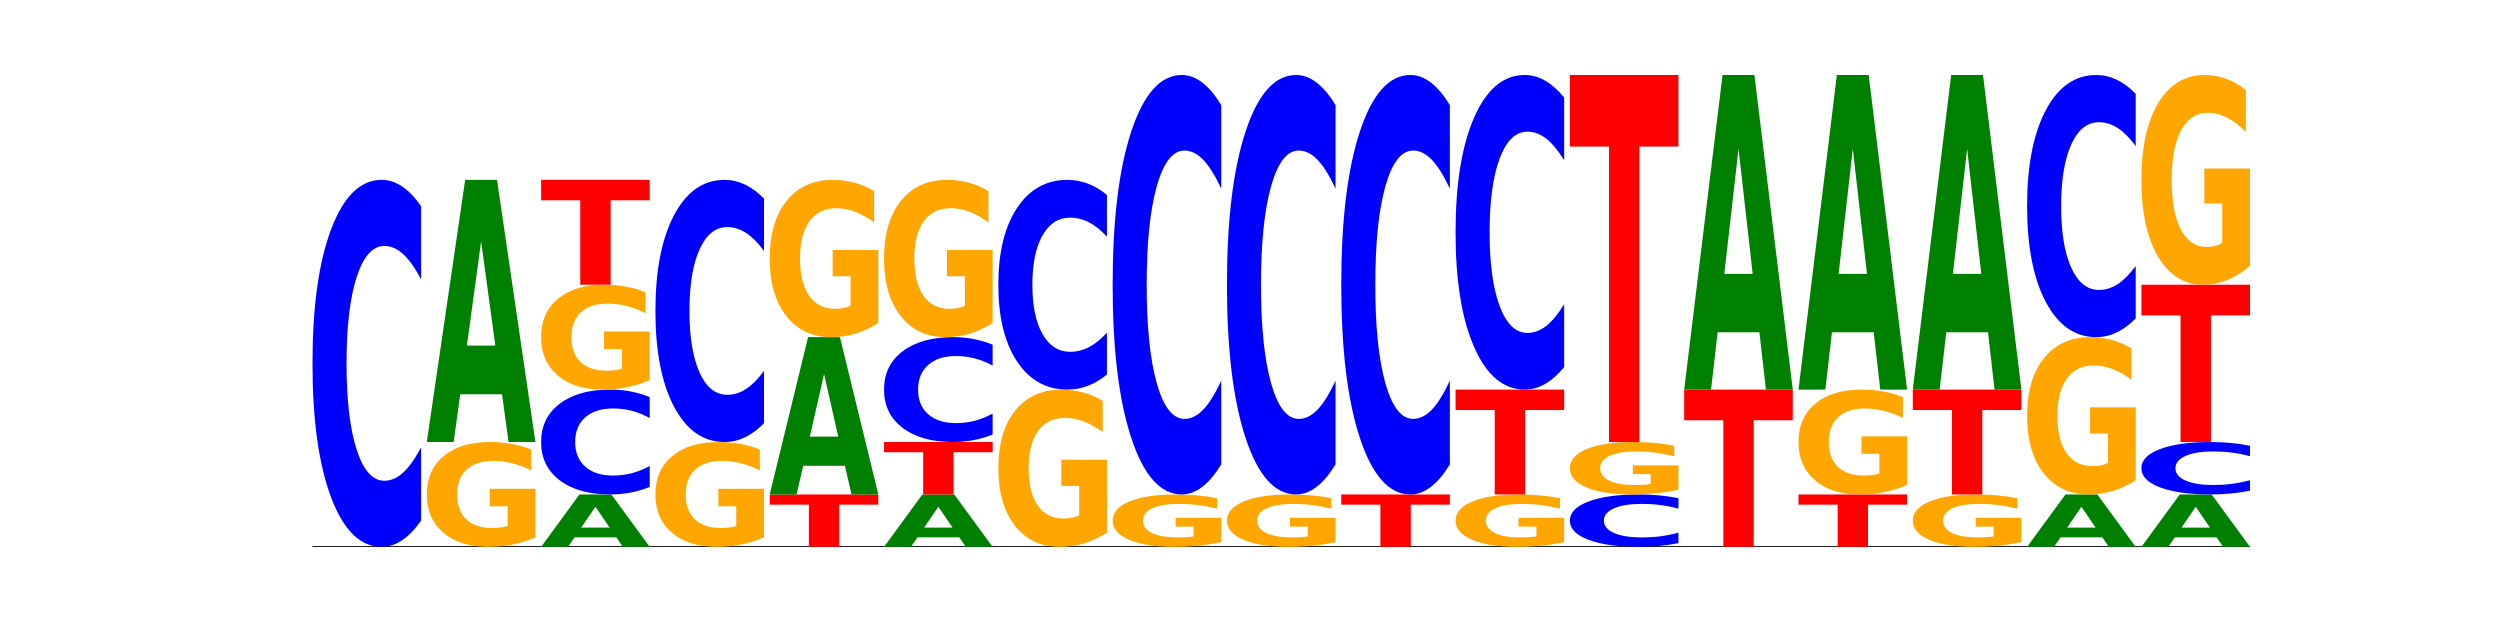 <?xml version="1.0" encoding="utf-8" standalone="no"?>
<!DOCTYPE svg PUBLIC "-//W3C//DTD SVG 1.1//EN"
  "http://www.w3.org/Graphics/SVG/1.1/DTD/svg11.dtd">
<!-- Created with matplotlib (https://matplotlib.org/) -->
<svg height="180pt" version="1.1" viewBox="0 0 720 180" width="720pt" xmlns="http://www.w3.org/2000/svg" xmlns:xlink="http://www.w3.org/1999/xlink">
 <defs>
  <style type="text/css">*{stroke-linecap:butt;stroke-linejoin:round;}</style>
 </defs>
 <g id="figure_1">
  <g id="patch_1">
   <path d="M 0 180 
L 720 180 
L 720 0 
L 0 0 
z
" style="fill:none;"/>
  </g>
  <g id="axes_1">
   <g id="line2d_1">
    <path clip-path="url(#p5dfc0b3def)" d="M 90 157.5 
L 648 157.5 
" style="fill:none;stroke:#000000;stroke-linecap:square;stroke-width:0.5;"/>
   </g>
   <g id="patch_2">
    <path clip-path="url(#p5dfc0b3def)" d="M 121.274 149.923 
Q 118.658 153.679 115.829 155.579 
Q 113.001 157.5 109.92 157.5 
Q 100.732 157.5 95.366 143.264 
Q 90 129.028 90 104.683 
Q 90 80.25 95.366 66.036 
Q 100.732 51.8 109.92 51.8 
Q 113.001 51.8 115.829 53.721 
Q 118.658 55.621 121.274 59.377 
L 121.274 80.447 
Q 118.635 75.468 116.074 73.154 
Q 113.513 70.84 110.684 70.84 
Q 105.61 70.84 102.702 79.857 
Q 99.802 88.853 99.802 104.683 
Q 99.802 120.447 102.702 129.465 
Q 105.61 138.46 110.684 138.46 
Q 113.513 138.46 116.074 136.146 
Q 118.635 133.81 121.274 128.832 
z
" style="fill:#0000ff;"/>
   </g>
   <g id="patch_3">
    <path clip-path="url(#p5dfc0b3def)" d="M 154.195 154.768 
Q 151.041 156.134 147.648 156.82 
Q 144.256 157.5 140.639 157.5 
Q 132.467 157.5 127.694 153.433 
Q 122.92 149.365 122.92 142.409 
Q 122.92 135.372 127.778 131.336 
Q 132.642 127.3 141.102 127.3 
Q 144.361 127.3 147.347 127.849 
Q 150.34 128.392 152.989 129.465 
L 152.989 135.485 
Q 150.256 134.106 147.55 133.426 
Q 144.845 132.74 142.125 132.74 
Q 137.093 132.74 134.366 135.248 
Q 131.64 137.749 131.64 142.409 
Q 131.64 147.026 134.268 149.546 
Q 136.896 152.06 141.733 152.06 
Q 143.05 152.06 144.179 151.917 
Q 145.307 151.767 146.204 151.455 
L 146.204 145.803 
L 141.053 145.803 
L 141.053 140.769 
L 154.195 140.769 
z
" style="fill:#ffa600;"/>
   </g>
   <g id="patch_4">
    <path clip-path="url(#p5dfc0b3def)" d="M 144.584 113.546 
L 132.557 113.546 
L 130.657 127.3 
L 122.92 127.3 
L 133.97 51.8 
L 143.145 51.8 
L 154.195 127.3 
L 146.464 127.3 
z
M 134.475 99.534 
L 142.647 99.534 
L 138.567 69.502 
z
" style="fill:#008000;"/>
   </g>
   <g id="patch_5">
    <path clip-path="url(#p5dfc0b3def)" d="M 177.504 154.749 
L 165.477 154.749 
L 163.578 157.5 
L 155.841 157.5 
L 166.89 142.4 
L 176.066 142.4 
L 187.115 157.5 
L 179.384 157.5 
z
M 167.395 151.947 
L 175.567 151.947 
L 171.487 145.94 
z
" style="fill:#008000;"/>
   </g>
   <g id="patch_6">
    <path clip-path="url(#p5dfc0b3def)" d="M 187.115 140.235 
Q 184.499 141.308 181.67 141.851 
Q 178.841 142.4 175.76 142.4 
Q 166.573 142.4 161.207 138.333 
Q 155.841 134.265 155.841 127.309 
Q 155.841 120.329 161.207 116.267 
Q 166.573 112.2 175.76 112.2 
Q 178.841 112.2 181.67 112.749 
Q 184.499 113.292 187.115 114.365 
L 187.115 120.385 
Q 184.475 118.962 181.914 118.301 
Q 179.354 117.64 176.525 117.64 
Q 171.45 117.64 168.543 120.216 
Q 165.643 122.787 165.643 127.309 
Q 165.643 131.813 168.543 134.39 
Q 171.45 136.96 176.525 136.96 
Q 179.354 136.96 181.914 136.299 
Q 184.475 135.631 187.115 134.209 
z
" style="fill:#0000ff;"/>
   </g>
   <g id="patch_7">
    <path clip-path="url(#p5dfc0b3def)" d="M 187.115 109.468 
Q 183.961 110.834 180.569 111.52 
Q 177.176 112.2 173.56 112.2 
Q 165.387 112.2 160.614 108.133 
Q 155.841 104.065 155.841 97.109 
Q 155.841 90.072 160.698 86.036 
Q 165.562 82 174.022 82 
Q 177.281 82 180.267 82.549 
Q 183.26 83.092 185.909 84.165 
L 185.909 90.185 
Q 183.176 88.806 180.47 88.126 
Q 177.765 87.44 175.045 87.44 
Q 170.013 87.44 167.286 89.948 
Q 164.56 92.449 164.56 97.109 
Q 164.56 101.726 167.188 104.246 
Q 169.817 106.76 174.653 106.76 
Q 175.971 106.76 177.099 106.617 
Q 178.228 106.467 179.125 106.155 
L 179.125 100.503 
L 173.973 100.503 
L 173.973 95.469 
L 187.115 95.469 
z
" style="fill:#ffa600;"/>
   </g>
   <g id="patch_8">
    <path clip-path="url(#p5dfc0b3def)" d="M 155.841 51.8 
L 187.115 51.8 
L 187.115 57.69 
L 175.864 57.69 
L 175.864 82 
L 167.114 82 
L 167.114 57.69 
L 155.841 57.69 
z
" style="fill:#ff0000;"/>
   </g>
   <g id="patch_9">
    <path clip-path="url(#p5dfc0b3def)" d="M 220.035 154.768 
Q 216.881 156.134 213.489 156.82 
Q 210.097 157.5 206.48 157.5 
Q 198.307 157.5 193.534 153.433 
Q 188.761 149.365 188.761 142.409 
Q 188.761 135.372 193.618 131.336 
Q 198.483 127.3 206.943 127.3 
Q 210.202 127.3 213.188 127.849 
Q 216.18 128.392 218.83 129.465 
L 218.83 135.485 
Q 216.096 134.106 213.391 133.426 
Q 210.685 132.74 207.966 132.74 
Q 202.933 132.74 200.207 135.248 
Q 197.48 137.749 197.48 142.409 
Q 197.48 147.026 200.109 149.546 
Q 202.737 152.06 207.573 152.06 
Q 208.891 152.06 210.019 151.917 
Q 211.148 151.767 212.045 151.455 
L 212.045 145.803 
L 206.893 145.803 
L 206.893 140.769 
L 220.035 140.769 
z
" style="fill:#ffa600;"/>
   </g>
   <g id="patch_10">
    <path clip-path="url(#p5dfc0b3def)" d="M 220.035 121.888 
Q 217.419 124.571 214.591 125.928 
Q 211.762 127.3 208.681 127.3 
Q 199.493 127.3 194.127 117.131 
Q 188.761 106.963 188.761 89.573 
Q 188.761 72.122 194.127 61.969 
Q 199.493 51.8 208.681 51.8 
Q 211.762 51.8 214.591 53.172 
Q 217.419 54.529 220.035 57.212 
L 220.035 72.262 
Q 217.396 68.706 214.835 67.053 
Q 212.274 65.4 209.445 65.4 
Q 204.371 65.4 201.463 71.841 
Q 198.563 78.266 198.563 89.573 
Q 198.563 100.834 201.463 107.275 
Q 204.371 113.7 209.445 113.7 
Q 212.274 113.7 214.835 112.047 
Q 217.396 110.378 220.035 106.823 
z
" style="fill:#0000ff;"/>
   </g>
   <g id="patch_11">
    <path clip-path="url(#p5dfc0b3def)" d="M 221.681 142.4 
L 252.956 142.4 
L 252.956 145.345 
L 241.704 145.345 
L 241.704 157.5 
L 232.955 157.5 
L 232.955 145.345 
L 221.681 145.345 
z
" style="fill:#ff0000;"/>
   </g>
   <g id="patch_12">
    <path clip-path="url(#p5dfc0b3def)" d="M 243.345 134.148 
L 231.318 134.148 
L 229.418 142.4 
L 221.681 142.4 
L 232.731 97.1 
L 241.906 97.1 
L 252.956 142.4 
L 245.225 142.4 
z
M 233.236 125.74 
L 241.408 125.74 
L 237.328 107.721 
z
" style="fill:#008000;"/>
   </g>
   <g id="patch_13">
    <path clip-path="url(#p5dfc0b3def)" d="M 252.956 93.001 
Q 249.802 95.051 246.409 96.08 
Q 243.017 97.1 239.4 97.1 
Q 231.228 97.1 226.455 90.999 
Q 221.681 84.898 221.681 74.464 
Q 221.681 63.909 226.539 57.854 
Q 231.403 51.8 239.863 51.8 
Q 243.122 51.8 246.108 52.623 
Q 249.101 53.438 251.75 55.047 
L 251.75 64.077 
Q 249.017 62.009 246.311 60.989 
Q 243.606 59.96 240.886 59.96 
Q 235.854 59.96 233.127 63.722 
Q 230.401 67.474 230.401 74.464 
Q 230.401 81.389 233.029 85.169 
Q 235.657 88.94 240.494 88.94 
Q 241.811 88.94 242.94 88.725 
Q 244.068 88.5 244.965 88.033 
L 244.965 79.555 
L 239.814 79.555 
L 239.814 72.003 
L 252.956 72.003 
z
" style="fill:#ffa600;"/>
   </g>
   <g id="patch_14">
    <path clip-path="url(#p5dfc0b3def)" d="M 276.266 154.749 
L 264.238 154.749 
L 262.339 157.5 
L 254.602 157.5 
L 265.651 142.4 
L 274.827 142.4 
L 285.876 157.5 
L 278.145 157.5 
z
M 266.156 151.947 
L 274.328 151.947 
L 270.249 145.94 
z
" style="fill:#008000;"/>
   </g>
   <g id="patch_15">
    <path clip-path="url(#p5dfc0b3def)" d="M 254.602 127.3 
L 285.876 127.3 
L 285.876 130.245 
L 274.625 130.245 
L 274.625 142.4 
L 265.875 142.4 
L 265.875 130.245 
L 254.602 130.245 
z
" style="fill:#ff0000;"/>
   </g>
   <g id="patch_16">
    <path clip-path="url(#p5dfc0b3def)" d="M 285.876 125.135 
Q 283.26 126.208 280.431 126.751 
Q 277.602 127.3 274.522 127.3 
Q 265.334 127.3 259.968 123.233 
Q 254.602 119.165 254.602 112.209 
Q 254.602 105.229 259.968 101.167 
Q 265.334 97.1 274.522 97.1 
Q 277.602 97.1 280.431 97.649 
Q 283.26 98.192 285.876 99.265 
L 285.876 105.285 
Q 283.236 103.862 280.676 103.201 
Q 278.115 102.54 275.286 102.54 
Q 270.211 102.54 267.304 105.116 
Q 264.404 107.687 264.404 112.209 
Q 264.404 116.713 267.304 119.29 
Q 270.211 121.86 275.286 121.86 
Q 278.115 121.86 280.676 121.199 
Q 283.236 120.531 285.876 119.109 
z
" style="fill:#0000ff;"/>
   </g>
   <g id="patch_17">
    <path clip-path="url(#p5dfc0b3def)" d="M 285.876 93.001 
Q 282.722 95.051 279.33 96.08 
Q 275.937 97.1 272.321 97.1 
Q 264.148 97.1 259.375 90.999 
Q 254.602 84.898 254.602 74.464 
Q 254.602 63.909 259.459 57.854 
Q 264.323 51.8 272.783 51.8 
Q 276.042 51.8 279.028 52.623 
Q 282.021 53.438 284.671 55.047 
L 284.671 64.077 
Q 281.937 62.009 279.232 60.989 
Q 276.526 59.96 273.807 59.96 
Q 268.774 59.96 266.048 63.722 
Q 263.321 67.474 263.321 74.464 
Q 263.321 81.389 265.949 85.169 
Q 268.578 88.94 273.414 88.94 
Q 274.732 88.94 275.86 88.725 
Q 276.989 88.5 277.886 88.033 
L 277.886 79.555 
L 272.734 79.555 
L 272.734 72.003 
L 285.876 72.003 
z
" style="fill:#ffa600;"/>
   </g>
   <g id="patch_18">
    <path clip-path="url(#p5dfc0b3def)" d="M 318.796 153.401 
Q 315.642 155.451 312.25 156.48 
Q 308.858 157.5 305.241 157.5 
Q 297.068 157.5 292.295 151.399 
Q 287.522 145.298 287.522 134.864 
Q 287.522 124.309 292.379 118.254 
Q 297.244 112.2 305.704 112.2 
Q 308.963 112.2 311.949 113.023 
Q 314.941 113.838 317.591 115.447 
L 317.591 124.477 
Q 314.857 122.409 312.152 121.389 
Q 309.446 120.36 306.727 120.36 
Q 301.694 120.36 298.968 124.122 
Q 296.241 127.874 296.241 134.864 
Q 296.241 141.789 298.87 145.569 
Q 301.498 149.34 306.334 149.34 
Q 307.652 149.34 308.781 149.125 
Q 309.909 148.9 310.806 148.433 
L 310.806 139.955 
L 305.655 139.955 
L 305.655 132.403 
L 318.796 132.403 
z
" style="fill:#ffa600;"/>
   </g>
   <g id="patch_19">
    <path clip-path="url(#p5dfc0b3def)" d="M 318.796 107.871 
Q 316.18 110.017 313.352 111.102 
Q 310.523 112.2 307.442 112.2 
Q 298.254 112.2 292.888 104.065 
Q 287.522 95.93 287.522 82.019 
Q 287.522 68.057 292.888 59.935 
Q 298.254 51.8 307.442 51.8 
Q 310.523 51.8 313.352 52.898 
Q 316.18 53.983 318.796 56.129 
L 318.796 68.17 
Q 316.157 65.325 313.596 64.002 
Q 311.035 62.68 308.206 62.68 
Q 303.132 62.68 300.224 67.833 
Q 297.324 72.973 297.324 82.019 
Q 297.324 91.027 300.224 96.18 
Q 303.132 101.32 308.206 101.32 
Q 311.035 101.32 313.596 99.998 
Q 316.157 98.663 318.796 95.818 
z
" style="fill:#0000ff;"/>
   </g>
   <g id="patch_20">
    <path clip-path="url(#p5dfc0b3def)" d="M 351.717 156.134 
Q 348.563 156.817 345.17 157.16 
Q 341.778 157.5 338.161 157.5 
Q 329.989 157.5 325.216 155.466 
Q 320.442 153.433 320.442 149.955 
Q 320.442 146.436 325.3 144.418 
Q 330.164 142.4 338.624 142.4 
Q 341.883 142.4 344.869 142.674 
Q 347.862 142.946 350.511 143.482 
L 350.511 146.492 
Q 347.778 145.803 345.072 145.463 
Q 342.367 145.12 339.647 145.12 
Q 334.615 145.12 331.888 146.374 
Q 329.162 147.625 329.162 149.955 
Q 329.162 152.263 331.79 153.523 
Q 334.419 154.78 339.255 154.78 
Q 340.572 154.78 341.701 154.708 
Q 342.829 154.633 343.727 154.478 
L 343.727 151.652 
L 338.575 151.652 
L 338.575 149.134 
L 351.717 149.134 
z
" style="fill:#ffa600;"/>
   </g>
   <g id="patch_21">
    <path clip-path="url(#p5dfc0b3def)" d="M 351.717 133.741 
Q 349.101 138.033 346.272 140.204 
Q 343.443 142.4 340.362 142.4 
Q 331.175 142.4 325.809 126.13 
Q 320.442 109.861 320.442 82.037 
Q 320.442 54.114 325.809 37.87 
Q 331.175 21.6 340.362 21.6 
Q 343.443 21.6 346.272 23.796 
Q 349.101 25.967 351.717 30.259 
L 351.717 54.339 
Q 349.077 48.65 346.516 46.005 
Q 343.955 43.359 341.127 43.359 
Q 336.052 43.359 333.144 53.665 
Q 330.245 63.946 330.245 82.037 
Q 330.245 100.054 333.144 110.36 
Q 336.052 120.641 341.127 120.641 
Q 343.955 120.641 346.516 117.995 
Q 349.077 115.325 351.717 109.636 
z
" style="fill:#0000ff;"/>
   </g>
   <g id="patch_22">
    <path clip-path="url(#p5dfc0b3def)" d="M 384.637 156.134 
Q 381.483 156.817 378.091 157.16 
Q 374.698 157.5 371.082 157.5 
Q 362.909 157.5 358.136 155.466 
Q 353.363 153.433 353.363 149.955 
Q 353.363 146.436 358.22 144.418 
Q 363.084 142.4 371.544 142.4 
Q 374.803 142.4 377.789 142.674 
Q 380.782 142.946 383.432 143.482 
L 383.432 146.492 
Q 380.698 145.803 377.993 145.463 
Q 375.287 145.12 372.568 145.12 
Q 367.535 145.12 364.809 146.374 
Q 362.082 147.625 362.082 149.955 
Q 362.082 152.263 364.71 153.523 
Q 367.339 154.78 372.175 154.78 
Q 373.493 154.78 374.621 154.708 
Q 375.75 154.633 376.647 154.478 
L 376.647 151.652 
L 371.495 151.652 
L 371.495 149.134 
L 384.637 149.134 
z
" style="fill:#ffa600;"/>
   </g>
   <g id="patch_23">
    <path clip-path="url(#p5dfc0b3def)" d="M 384.637 133.741 
Q 382.021 138.033 379.192 140.204 
Q 376.364 142.4 373.283 142.4 
Q 364.095 142.4 358.729 126.13 
Q 353.363 109.861 353.363 82.037 
Q 353.363 54.114 358.729 37.87 
Q 364.095 21.6 373.283 21.6 
Q 376.364 21.6 379.192 23.796 
Q 382.021 25.967 384.637 30.259 
L 384.637 54.339 
Q 381.997 48.65 379.437 46.005 
Q 376.876 43.359 374.047 43.359 
Q 368.972 43.359 366.065 53.665 
Q 363.165 63.946 363.165 82.037 
Q 363.165 100.054 366.065 110.36 
Q 368.972 120.641 374.047 120.641 
Q 376.876 120.641 379.437 117.995 
Q 381.997 115.325 384.637 109.636 
z
" style="fill:#0000ff;"/>
   </g>
   <g id="patch_24">
    <path clip-path="url(#p5dfc0b3def)" d="M 386.283 142.4 
L 417.558 142.4 
L 417.558 145.345 
L 406.306 145.345 
L 406.306 157.5 
L 397.556 157.5 
L 397.556 145.345 
L 386.283 145.345 
z
" style="fill:#ff0000;"/>
   </g>
   <g id="patch_25">
    <path clip-path="url(#p5dfc0b3def)" d="M 417.558 133.741 
Q 414.941 138.033 412.113 140.204 
Q 409.284 142.4 406.203 142.4 
Q 397.015 142.4 391.649 126.13 
Q 386.283 109.861 386.283 82.037 
Q 386.283 54.114 391.649 37.87 
Q 397.015 21.6 406.203 21.6 
Q 409.284 21.6 412.113 23.796 
Q 414.941 25.967 417.558 30.259 
L 417.558 54.339 
Q 414.918 48.65 412.357 46.005 
Q 409.796 43.359 406.967 43.359 
Q 401.893 43.359 398.985 53.665 
Q 396.085 63.946 396.085 82.037 
Q 396.085 100.054 398.985 110.36 
Q 401.893 120.641 406.967 120.641 
Q 409.796 120.641 412.357 117.995 
Q 414.918 115.325 417.558 109.636 
z
" style="fill:#0000ff;"/>
   </g>
   <g id="patch_26">
    <path clip-path="url(#p5dfc0b3def)" d="M 450.478 156.134 
Q 447.324 156.817 443.931 157.16 
Q 440.539 157.5 436.922 157.5 
Q 428.75 157.5 423.977 155.466 
Q 419.204 153.433 419.204 149.955 
Q 419.204 146.436 424.061 144.418 
Q 428.925 142.4 437.385 142.4 
Q 440.644 142.4 443.63 142.674 
Q 446.623 142.946 449.272 143.482 
L 449.272 146.492 
Q 446.539 145.803 443.833 145.463 
Q 441.128 145.12 438.408 145.12 
Q 433.376 145.12 430.649 146.374 
Q 427.923 147.625 427.923 149.955 
Q 427.923 152.263 430.551 153.523 
Q 433.18 154.78 438.016 154.78 
Q 439.334 154.78 440.462 154.708 
Q 441.59 154.633 442.488 154.478 
L 442.488 151.652 
L 437.336 151.652 
L 437.336 149.134 
L 450.478 149.134 
z
" style="fill:#ffa600;"/>
   </g>
   <g id="patch_27">
    <path clip-path="url(#p5dfc0b3def)" d="M 419.204 112.2 
L 450.478 112.2 
L 450.478 118.09 
L 439.226 118.09 
L 439.226 142.4 
L 430.477 142.4 
L 430.477 118.09 
L 419.204 118.09 
z
" style="fill:#ff0000;"/>
   </g>
   <g id="patch_28">
    <path clip-path="url(#p5dfc0b3def)" d="M 450.478 105.706 
Q 447.862 108.925 445.033 110.553 
Q 442.204 112.2 439.123 112.2 
Q 429.936 112.2 424.57 99.998 
Q 419.204 87.795 419.204 66.928 
Q 419.204 45.986 424.57 33.802 
Q 429.936 21.6 439.123 21.6 
Q 442.204 21.6 445.033 23.247 
Q 447.862 24.875 450.478 28.094 
L 450.478 46.154 
Q 447.838 41.887 445.277 39.903 
Q 442.716 37.92 439.888 37.92 
Q 434.813 37.92 431.906 45.649 
Q 429.006 53.36 429.006 66.928 
Q 429.006 80.44 431.906 88.17 
Q 434.813 95.88 439.888 95.88 
Q 442.716 95.88 445.277 93.897 
Q 447.838 91.894 450.478 87.627 
z
" style="fill:#0000ff;"/>
   </g>
   <g id="patch_29">
    <path clip-path="url(#p5dfc0b3def)" d="M 483.398 156.418 
Q 480.782 156.954 477.953 157.226 
Q 475.125 157.5 472.044 157.5 
Q 462.856 157.5 457.49 155.466 
Q 452.124 153.433 452.124 149.955 
Q 452.124 146.464 457.49 144.434 
Q 462.856 142.4 472.044 142.4 
Q 475.125 142.4 477.953 142.674 
Q 480.782 142.946 483.398 143.482 
L 483.398 146.492 
Q 480.759 145.781 478.198 145.451 
Q 475.637 145.12 472.808 145.12 
Q 467.733 145.12 464.826 146.408 
Q 461.926 147.693 461.926 149.955 
Q 461.926 152.207 464.826 153.495 
Q 467.733 154.78 472.808 154.78 
Q 475.637 154.78 478.198 154.449 
Q 480.759 154.116 483.398 153.405 
z
" style="fill:#0000ff;"/>
   </g>
   <g id="patch_30">
    <path clip-path="url(#p5dfc0b3def)" d="M 483.398 141.034 
Q 480.244 141.717 476.852 142.06 
Q 473.459 142.4 469.843 142.4 
Q 461.67 142.4 456.897 140.366 
Q 452.124 138.333 452.124 134.855 
Q 452.124 131.336 456.981 129.318 
Q 461.845 127.3 470.305 127.3 
Q 473.565 127.3 476.55 127.574 
Q 479.543 127.846 482.193 128.382 
L 482.193 131.392 
Q 479.459 130.703 476.754 130.363 
Q 474.048 130.02 471.329 130.02 
Q 466.296 130.02 463.57 131.274 
Q 460.843 132.525 460.843 134.855 
Q 460.843 137.163 463.472 138.423 
Q 466.1 139.68 470.936 139.68 
Q 472.254 139.68 473.382 139.608 
Q 474.511 139.533 475.408 139.378 
L 475.408 136.552 
L 470.256 136.552 
L 470.256 134.034 
L 483.398 134.034 
z
" style="fill:#ffa600;"/>
   </g>
   <g id="patch_31">
    <path clip-path="url(#p5dfc0b3def)" d="M 452.124 21.6 
L 483.398 21.6 
L 483.398 42.214 
L 472.147 42.214 
L 472.147 127.3 
L 463.397 127.3 
L 463.397 42.214 
L 452.124 42.214 
z
" style="fill:#ff0000;"/>
   </g>
   <g id="patch_32">
    <path clip-path="url(#p5dfc0b3def)" d="M 485.044 112.2 
L 516.319 112.2 
L 516.319 121.035 
L 505.067 121.035 
L 505.067 157.5 
L 496.318 157.5 
L 496.318 121.035 
L 485.044 121.035 
z
" style="fill:#ff0000;"/>
   </g>
   <g id="patch_33">
    <path clip-path="url(#p5dfc0b3def)" d="M 506.708 95.695 
L 494.68 95.695 
L 492.781 112.2 
L 485.044 112.2 
L 496.094 21.6 
L 505.269 21.6 
L 516.319 112.2 
L 508.588 112.2 
z
M 496.599 78.88 
L 504.771 78.88 
L 500.691 42.842 
z
" style="fill:#008000;"/>
   </g>
   <g id="patch_34">
    <path clip-path="url(#p5dfc0b3def)" d="M 517.965 142.4 
L 549.239 142.4 
L 549.239 145.345 
L 537.987 145.345 
L 537.987 157.5 
L 529.238 157.5 
L 529.238 145.345 
L 517.965 145.345 
z
" style="fill:#ff0000;"/>
   </g>
   <g id="patch_35">
    <path clip-path="url(#p5dfc0b3def)" d="M 549.239 139.668 
Q 546.085 141.034 542.692 141.72 
Q 539.3 142.4 535.683 142.4 
Q 527.511 142.4 522.738 138.333 
Q 517.965 134.265 517.965 127.309 
Q 517.965 120.272 522.822 116.236 
Q 527.686 112.2 536.146 112.2 
Q 539.405 112.2 542.391 112.749 
Q 545.384 113.292 548.033 114.365 
L 548.033 120.385 
Q 545.3 119.006 542.594 118.326 
Q 539.889 117.64 537.169 117.64 
Q 532.137 117.64 529.41 120.148 
Q 526.684 122.649 526.684 127.309 
Q 526.684 131.926 529.312 134.446 
Q 531.941 136.96 536.777 136.96 
Q 538.095 136.96 539.223 136.817 
Q 540.351 136.667 541.249 136.355 
L 541.249 130.703 
L 536.097 130.703 
L 536.097 125.669 
L 549.239 125.669 
z
" style="fill:#ffa600;"/>
   </g>
   <g id="patch_36">
    <path clip-path="url(#p5dfc0b3def)" d="M 539.628 95.695 
L 527.601 95.695 
L 525.702 112.2 
L 517.965 112.2 
L 529.014 21.6 
L 538.19 21.6 
L 549.239 112.2 
L 541.508 112.2 
z
M 529.519 78.88 
L 537.691 78.88 
L 533.611 42.842 
z
" style="fill:#008000;"/>
   </g>
   <g id="patch_37">
    <path clip-path="url(#p5dfc0b3def)" d="M 582.159 156.134 
Q 579.005 156.817 575.613 157.16 
Q 572.22 157.5 568.604 157.5 
Q 560.431 157.5 555.658 155.466 
Q 550.885 153.433 550.885 149.955 
Q 550.885 146.436 555.742 144.418 
Q 560.606 142.4 569.066 142.4 
Q 572.326 142.4 575.311 142.674 
Q 578.304 142.946 580.954 143.482 
L 580.954 146.492 
Q 578.22 145.803 575.515 145.463 
Q 572.809 145.12 570.09 145.12 
Q 565.057 145.12 562.331 146.374 
Q 559.604 147.625 559.604 149.955 
Q 559.604 152.263 562.233 153.523 
Q 564.861 154.78 569.697 154.78 
Q 571.015 154.78 572.143 154.708 
Q 573.272 154.633 574.169 154.478 
L 574.169 151.652 
L 569.017 151.652 
L 569.017 149.134 
L 582.159 149.134 
z
" style="fill:#ffa600;"/>
   </g>
   <g id="patch_38">
    <path clip-path="url(#p5dfc0b3def)" d="M 550.885 112.2 
L 582.159 112.2 
L 582.159 118.09 
L 570.908 118.09 
L 570.908 142.4 
L 562.158 142.4 
L 562.158 118.09 
L 550.885 118.09 
z
" style="fill:#ff0000;"/>
   </g>
   <g id="patch_39">
    <path clip-path="url(#p5dfc0b3def)" d="M 572.549 95.695 
L 560.521 95.695 
L 558.622 112.2 
L 550.885 112.2 
L 561.934 21.6 
L 571.11 21.6 
L 582.159 112.2 
L 574.429 112.2 
z
M 562.439 78.88 
L 570.611 78.88 
L 566.532 42.842 
z
" style="fill:#008000;"/>
   </g>
   <g id="patch_40">
    <path clip-path="url(#p5dfc0b3def)" d="M 605.469 154.749 
L 593.441 154.749 
L 591.542 157.5 
L 583.805 157.5 
L 594.855 142.4 
L 604.03 142.4 
L 615.08 157.5 
L 607.349 157.5 
z
M 595.36 151.947 
L 603.532 151.947 
L 599.452 145.94 
z
" style="fill:#008000;"/>
   </g>
   <g id="patch_41">
    <path clip-path="url(#p5dfc0b3def)" d="M 615.08 138.301 
Q 611.926 140.351 608.533 141.38 
Q 605.141 142.4 601.524 142.4 
Q 593.352 142.4 588.578 136.299 
Q 583.805 130.198 583.805 119.764 
Q 583.805 109.209 588.663 103.154 
Q 593.527 97.1 601.987 97.1 
Q 605.246 97.1 608.232 97.923 
Q 611.225 98.738 613.874 100.347 
L 613.874 109.377 
Q 611.141 107.309 608.435 106.289 
Q 605.73 105.26 603.01 105.26 
Q 597.978 105.26 595.251 109.022 
Q 592.525 112.774 592.525 119.764 
Q 592.525 126.689 595.153 130.469 
Q 597.781 134.24 602.618 134.24 
Q 603.935 134.24 605.064 134.025 
Q 606.192 133.8 607.089 133.333 
L 607.089 124.855 
L 601.938 124.855 
L 601.938 117.303 
L 615.08 117.303 
z
" style="fill:#ffa600;"/>
   </g>
   <g id="patch_42">
    <path clip-path="url(#p5dfc0b3def)" d="M 615.08 91.688 
Q 612.464 94.371 609.635 95.728 
Q 606.806 97.1 603.725 97.1 
Q 594.537 97.1 589.171 86.931 
Q 583.805 76.763 583.805 59.373 
Q 583.805 41.922 589.171 31.769 
Q 594.537 21.6 603.725 21.6 
Q 606.806 21.6 609.635 22.972 
Q 612.464 24.329 615.08 27.012 
L 615.08 42.062 
Q 612.44 38.506 609.879 36.853 
Q 607.318 35.2 604.489 35.2 
Q 599.415 35.2 596.507 41.641 
Q 593.608 48.066 593.608 59.373 
Q 593.608 70.634 596.507 77.075 
Q 599.415 83.5 604.489 83.5 
Q 607.318 83.5 609.879 81.847 
Q 612.44 80.178 615.08 76.623 
z
" style="fill:#0000ff;"/>
   </g>
   <g id="patch_43">
    <path clip-path="url(#p5dfc0b3def)" d="M 638.389 154.749 
L 626.362 154.749 
L 624.463 157.5 
L 616.726 157.5 
L 627.775 142.4 
L 636.951 142.4 
L 648 157.5 
L 640.269 157.5 
z
M 628.28 151.947 
L 636.452 151.947 
L 632.372 145.94 
z
" style="fill:#008000;"/>
   </g>
   <g id="patch_44">
    <path clip-path="url(#p5dfc0b3def)" d="M 648 141.318 
Q 645.384 141.854 642.555 142.126 
Q 639.726 142.4 636.645 142.4 
Q 627.458 142.4 622.092 140.366 
Q 616.726 138.333 616.726 134.855 
Q 616.726 131.364 622.092 129.334 
Q 627.458 127.3 636.645 127.3 
Q 639.726 127.3 642.555 127.574 
Q 645.384 127.846 648 128.382 
L 648 131.392 
Q 645.36 130.681 642.799 130.351 
Q 640.239 130.02 637.41 130.02 
Q 632.335 130.02 629.428 131.308 
Q 626.528 132.593 626.528 134.855 
Q 626.528 137.107 629.428 138.395 
Q 632.335 139.68 637.41 139.68 
Q 640.239 139.68 642.799 139.349 
Q 645.36 139.016 648 138.305 
z
" style="fill:#0000ff;"/>
   </g>
   <g id="patch_45">
    <path clip-path="url(#p5dfc0b3def)" d="M 616.726 82 
L 648 82 
L 648 90.835 
L 636.749 90.835 
L 636.749 127.3 
L 627.999 127.3 
L 627.999 90.835 
L 616.726 90.835 
z
" style="fill:#ff0000;"/>
   </g>
   <g id="patch_46">
    <path clip-path="url(#p5dfc0b3def)" d="M 648 76.535 
Q 644.846 79.268 641.454 80.64 
Q 638.061 82 634.445 82 
Q 626.272 82 621.499 73.865 
Q 616.726 65.73 616.726 51.819 
Q 616.726 37.745 621.583 29.672 
Q 626.447 21.6 634.907 21.6 
Q 638.166 21.6 641.152 22.698 
Q 644.145 23.783 646.794 25.929 
L 646.794 37.97 
Q 644.061 35.212 641.355 33.852 
Q 638.65 32.48 635.93 32.48 
Q 630.898 32.48 628.171 37.495 
Q 625.445 42.499 625.445 51.819 
Q 625.445 61.052 628.073 66.092 
Q 630.702 71.12 635.538 71.12 
Q 636.856 71.12 637.984 70.833 
Q 639.113 70.534 640.01 69.91 
L 640.01 58.606 
L 634.858 58.606 
L 634.858 48.537 
L 648 48.537 
z
" style="fill:#ffa600;"/>
   </g>
  </g>
 </g>
 <defs>
  <clipPath id="p5dfc0b3def">
   <rect height="135.9" width="558" x="90" y="21.6"/>
  </clipPath>
 </defs>
</svg>
